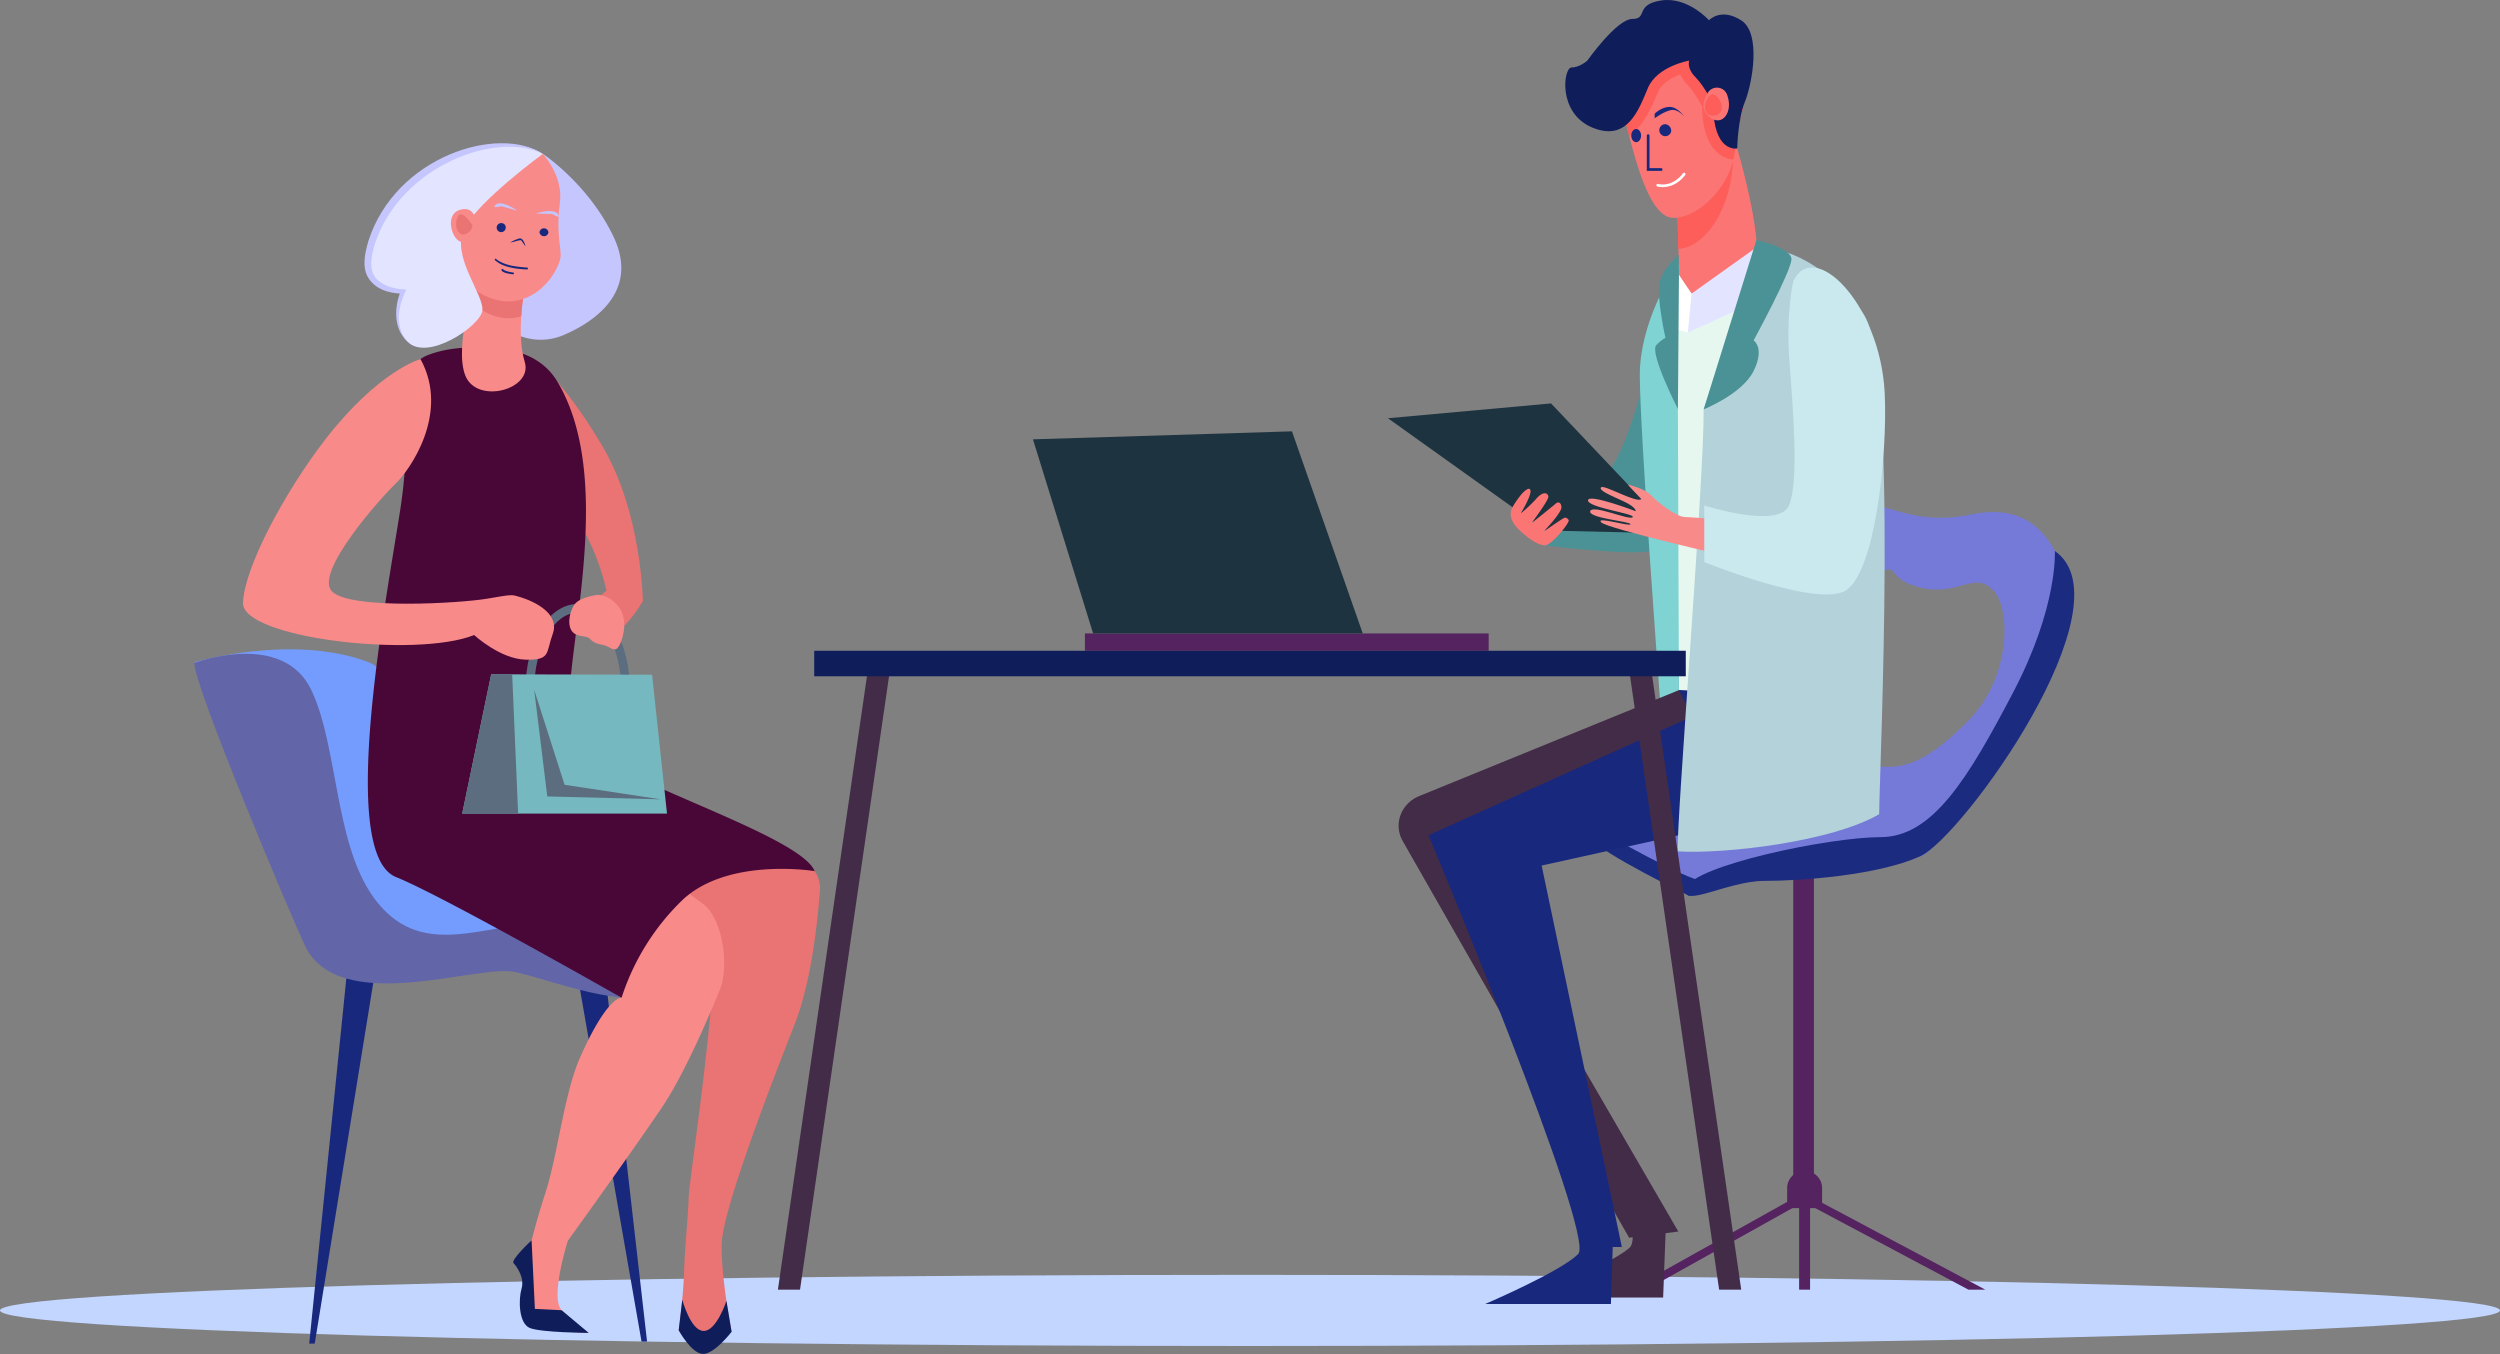 <svg id="Слой_1" data-name="Слой 1" xmlns="http://www.w3.org/2000/svg" viewBox="0 0 1015.88 550.19"><rect x="0" y="0" width="1015.88" height="550.19" fill="#808080" stroke="none"/><defs><style>.cls-1{fill:#c2d6ff;}.cls-2{fill:#4b9296;}.cls-3{fill:#ea7373;}.cls-4{fill:#e6f7f0;}.cls-5{fill:#542360;}.cls-6{fill:#432c47;}.cls-7{fill:#7fd3d3;}.cls-8{fill:#1b2b80;}.cls-9{fill:#757ad8;}.cls-10{fill:#18287d;}.cls-11{fill:#1e3340;}.cls-12{fill:#fc7575;}.cls-13{fill:#fff;}.cls-14{fill:#e3e4ff;}.cls-15{fill:#fd5e5a;}.cls-16{fill:#0f1d5b;}.cls-17{fill:#b4d2d9;}.cls-18{fill:#749cfe;}.cls-19{fill:#6265a8;}.cls-20{fill:#f98a8a;}.cls-21{fill:#480736;}.cls-22{fill:#c5c6fe;}.cls-23{fill:#5b6d7e;}.cls-24{fill:#75b8bf;}.cls-25{fill:#cae9ef;}</style></defs><title>doctor_with_patient</title><path class="cls-1" d="M1019.59,541.17c0,8-227.41,14.45-507.94,14.45S3.71,549.15,3.71,541.17s227.42-14.46,507.94-14.46S1019.59,533.18,1019.59,541.17Z" transform="translate(-3.71 -8.67)"/><path class="cls-2" d="M679.28,130s-13,73.1-28.49,75.58-32.49,14.78-32.49,14.78l12.84,9.92s38,4.75,45.05,1.91S679.28,130,679.28,130Z" transform="translate(-3.71 -8.67)"/><path class="cls-3" d="M248.57,190.07c-16-27.13-27.69-35.48-27.69-35.48s-7.72,42.91,8,55,21.29,39.09,21.29,39.09-9.47,6.89-7.92,13.38c.08.36,4.75,6.39,9.61,4.61,3.68-1.35,7.85-5.21,13.09-13.71C264.92,253,264.56,217.2,248.57,190.07Z" transform="translate(-3.71 -8.67)"/><path class="cls-4" d="M749.83,132.37c-11.85-21.48-39.66-28.56-64.1-16L681.65,146,686,289.08c22.85,1.91,53.18,8.8,76,16.65C762.4,287.16,760.86,152.36,749.83,132.37Z" transform="translate(-3.71 -8.67)"/><rect class="cls-5" x="728.69" y="348.79" width="8.4" height="140.01"/><polygon class="cls-5" points="669.02 524.05 731.08 489.38 731.08 524.05 735.53 524.05 735.53 489.8 799.87 524.05 806.71 524.05 736.56 486.71 735.11 487.76 731.08 487.76 731.08 488.05 729.18 486.73 662.37 524.05 669.02 524.05"/><path class="cls-5" d="M733.2,475.8h.21a7,7,0,0,1,7,7v8.12a0,0,0,0,1,0,0H726.22a0,0,0,0,1,0,0v-8.12A7,7,0,0,1,733.2,475.8Z"/><path class="cls-6" d="M680.53,509.53c0,1-1,26.39-1,26.39H628.31s36.34-17.09,38.17-21-.63-10-.63-10l14.68-1.76Z" transform="translate(-3.71 -8.67)"/><path class="cls-7" d="M670.05,161c0,22.53,7.68,125.08,8.45,135.23,2.49.1,5,.29,7.47.5l-.56-155.25.46-25.11C682.13,120.06,670.05,140.89,670.05,161Z" transform="translate(-3.71 -8.67)"/><path class="cls-6" d="M742,318.58l-56-29.5L581.09,331.87c-8.15,2.89-11.55,12-7.08,19.1L665.7,511.61l20-2.5L598.63,359Z" transform="translate(-3.71 -8.67)"/><path class="cls-8" d="M651.5,335.79s-3.38,8.61-.71,13.89,39.41,23.06,39.41,23.06l12.41-15.84Z" transform="translate(-3.71 -8.67)"/><path class="cls-9" d="M845.1,248.85c-5.55-18.33-13.89-36.67-40.55-31.11S767.88,209.4,754,214.4s-12.78,68.89-28.89,85-91.94,25.83-70.55,47.22c0,0,35,20,41.11,20s80-10,88.32-10S850.66,267.18,845.1,248.85Zm-41.66,52.77c-17.22,17.22-28.89,23.33-48.33,15s7.22-72.77,7.22-72.77c16.11-8.34,5-1.11,20.79,3.33s22.54-6.67,30.32,1.11S820.66,284.4,803.44,301.62Z" transform="translate(-3.71 -8.67)"/><path class="cls-8" d="M838.7,232.57S840.1,255,821.77,290,789,348.84,767.88,348.84,691.78,360.51,689,369.4s16.67-2.78,31.66-2.78,46.11-2.22,63.33-10S869.52,254.07,838.7,232.57Z" transform="translate(-3.71 -8.67)"/><path class="cls-10" d="M686,289.08c0,.52,5.53,10.63,5.53,10.63L584.19,348.06S652.37,511,645,518.27s-37.8,20.28-37.8,20.28h51.11l.74-23.17h3.7l-32.59-155,118-26.08L762,307.5s0-.79,0-2.14C736.66,296.85,711.32,290,686,289.08Z" transform="translate(-3.71 -8.67)"/><rect class="cls-5" x="440.85" y="257.4" width="164.07" height="7.04"/><polygon class="cls-11" points="419.74 178.52 444.19 257.4 553.76 257.4 524.99 175.27 419.74 178.52"/><path class="cls-12" d="M708.44,65s10.56,33.88,9.17,50.55A102,102,0,0,1,700.84,128,10.14,10.14,0,0,1,686,120.59c-.05-.39,0-.78,0-1.19l-.84-31.1Z" transform="translate(-3.71 -8.67)"/><polygon class="cls-13" points="681.4 110.44 687.39 119.3 685.92 135.09 679.88 133.5 681.4 110.44"/><polygon class="cls-14" points="714.02 100.3 687.39 119.3 685.92 135.09 711.92 123.29 714.02 100.3"/><path class="cls-15" d="M708.44,65,685.11,88.3l.58,21.47c10.81-.46,20.91-15.71,22.08-33.81a47.26,47.26,0,0,1,1.38-8.61C708.71,65.83,708.44,65,708.44,65Z" transform="translate(-3.71 -8.67)"/><path class="cls-12" d="M665.7,33.3a5.92,5.92,0,0,0-1.09,1.85c-1.67,4-3.07,12.89-.33,23.15,3.33,12.5,9.16,38.89,19.44,38.89s24-13.06,25.14-28.61,8.19-23.33,2.08-35.28S665.7,33.3,665.7,33.3Z" transform="translate(-3.71 -8.67)"/><path class="cls-15" d="M710.94,33.3c-6.11-11.94-45.24,0-45.24,0a5.92,5.92,0,0,0-1.09,1.85c-1.67,4-3.07,12.89-.33,23.15.44,1.67.93,3.58,1.47,5.65,4.66-3.21,8-9.16,11-16.28.51-.6.75-5.31,9.7-8.73,1.86,4.08,4,3.81,8.9,13,.33,18.56,9,21.27,12.69,21.57a30.74,30.74,0,0,0,.77-4.89C710,53,717.05,45.25,710.94,33.3Z" transform="translate(-3.71 -8.67)"/><path class="cls-16" d="M699.83,50.8s-3.61-7.22-7.22-10.83-2.5-6.67-2.5-6.67-13,2.22-16.76,11.11-8.28,22-22.56,16.11S639,36.08,642.33,36.08s6.39-2.78,6.39-2.78,11.95-16.94,18.34-16.94.83-5.83,11.66-7.5,19.45,8.05,19.45,8.05,4.72-5.27,13.05,0S715.7,42.75,712.77,50s-3.14,19-3.14,19S699.83,71.08,699.83,50.8Z" transform="translate(-3.71 -8.67)"/><path class="cls-12" d="M705.59,47.37a4.38,4.38,0,0,0-8.05-.77c-1.62,2.81-2.57,6.28.07,8.92,5.28,5.28,10-.55,8.33-6.94C705.83,48.15,705.71,47.75,705.59,47.37Z" transform="translate(-3.71 -8.67)"/><path class="cls-17" d="M761,136.32c-10.32-15-28.52-28.28-43.27-26.55L696,175c.18,28.81-11.13,167.93-10.55,179.63,19.4,1.16,62.72-3.94,81.86-15.11C767.57,317.71,775.11,156.85,761,136.32Z" transform="translate(-3.71 -8.67)"/><polygon class="cls-6" points="325.09 524.05 361.92 270.26 353.13 268.99 316.1 524.05 325.09 524.05"/><polygon class="cls-6" points="707.55 524.05 670.53 268.99 661.73 270.26 698.57 524.05 707.55 524.05"/><rect class="cls-16" x="330.86" y="264.44" width="354.16" height="10.37"/><path class="cls-15" d="M696.5,51.77c.12-1.53,1.81-6,4.23-4.44s4.39,7,.39,8.12S696.38,53.25,696.5,51.77Z" transform="translate(-3.71 -8.67)"/><path class="cls-10" d="M678.72,78.11h-5.83V63.86a.56.56,0,1,1,1.11,0V77h4.72a.56.56,0,0,1,.56.56A.55.55,0,0,1,678.72,78.11Z" transform="translate(-3.71 -8.67)"/><path class="cls-10" d="M682.8,62.05a2.44,2.44,0,1,1-2.4-2.92A2.7,2.7,0,0,1,682.8,62.05Z" transform="translate(-3.71 -8.67)"/><path class="cls-10" d="M670.57,63.76c0,1.49-.91,2.69-2,2.69s-2-1.2-2-2.69.91-2.68,2-2.68S670.57,62.28,670.57,63.76Z" transform="translate(-3.71 -8.67)"/><path class="cls-13" d="M679.25,84.71a8.87,8.87,0,0,1-2.08-.23.56.56,0,0,1-.37-.69.58.58,0,0,1,.69-.38c.23.09,5.62,1.56,10.13-4.34a.56.56,0,0,1,.78-.1.55.55,0,0,1,.1.78C685.28,84,681.53,84.71,679.25,84.71Z" transform="translate(-3.71 -8.67)"/><path class="cls-10" d="M676.08,54.88s2.73-2.78,6.07-2.78S688.06,56,688.06,56s-2.5-3.15-5.36-2.6-6.62,3.34-6.62,3.34Z" transform="translate(-3.71 -8.67)"/><path class="cls-18" d="M212.06,350c-2.56,0-46.47,12.19-44.05-14.23s-.48-52.77-14.85-58.14c-31-11.58-70.48.15-70.48.15l41.89,75.86L152.64,397l40.53-3.4,80.63,9.48S266.35,349.69,212.06,350Z" transform="translate(-3.71 -8.67)"/><polygon class="cls-10" points="154.4 382.55 142.25 382.62 125.65 545.97 127.9 545.96 154.4 382.55"/><polygon class="cls-10" points="232.19 382.07 244.34 382 262.93 545.13 260.69 545.15 232.19 382.07"/><path class="cls-19" d="M82.68,278.06c.06,10.07,39.41,103.09,44.88,114.72,13.74,29.19,70.31,7.57,85.35,10.83s45.67,15.94,59.6,8-2.25-29.62-35.39-29.42-58.22,16.67-78-4.45-17.15-63.17-28.7-88.26S82.68,278.06,82.68,278.06Z" transform="translate(-3.71 -8.67)"/><path class="cls-3" d="M265.09,339,328,357.75a12.46,12.46,0,0,1,8.89,12.87c-1,13.37-3.58,37.29-10.31,54.37-9.73,24.72-29.23,75.32-29.59,89s4,35.9,4,35.9l-21.5-.57s1.93-13.7,2.19-23.66,1.65-22.52,1.86-30.39c.18-7.15,11.83-80.79,10.61-112-.13-3.14-42.32-19.85-42.32-19.85Z" transform="translate(-3.71 -8.67)"/><path class="cls-20" d="M220.31,325.76l69.52,50.51c7.75,6.54,10.23,25.24,6.39,34.62-6,14.56-15.29,35.72-23.9,48.35-14.09,20.7-37.84,53.58-37.84,53.58s-7.4,23.15-2.54,28.27a72.78,72.78,0,0,0,11,9.21s-21.05-.45-24.62-4.22-1.22-19.17-1.08-24.41a19.38,19.38,0,0,1,2.48-9s2.11-8.4,5.62-19.26c5.1-15.75,7.57-40.41,14.15-55.18,11.11-25,16.77-24.15,16.77-24.15l-67.57-44.69Z" transform="translate(-3.71 -8.67)"/><path class="cls-21" d="M208.92,150.86s13.86.46,21.28,12.89c28,46.91-5.11,132.29,7.84,146.09,14.79,15.75,90.66,38,96.71,52.81,0,0-35.23-5.8-53.8,11.81a96.3,96.3,0,0,0-24.66,39.64s-73-41.59-91.59-49c-24-9.55-3.94-112.81,1.77-150.11s-2.84-56.62,11.17-62.05S208.92,150.86,208.92,150.86Z" transform="translate(-3.71 -8.67)"/><path class="cls-16" d="M301,549.84s-7,9.14-11.67,9-9.83-9.59-9.83-9.59l1.45-12.44s3.33,12.57,8.63,12.7,9.33-12.23,9.33-12.23Z" transform="translate(-3.71 -8.67)"/><path class="cls-16" d="M221.06,540.54l10.88.55,11,9.21s-19.4-.12-23.94-2-4.66-11.54-3.35-16-2-9-3.26-10.35,7.33-9.26,7.33-9.26Z" transform="translate(-3.71 -8.67)"/><path class="cls-22" d="M210.13,142.64a23.63,23.63,0,0,0,23,2c13.08-5.65,30.05-18.08,20-39.53s-28.8-33.92-28.8-33.92Z" transform="translate(-3.71 -8.67)"/><path class="cls-20" d="M216.75,126.6s-3.3,17.86.18,29.11-19.3,17.43-24.1,5.66S197.05,122,197.05,122Z" transform="translate(-3.71 -8.67)"/><path class="cls-3" d="M197.05,122l19.7,4.6a102.21,102.21,0,0,0-1.23,10.57,15.42,15.42,0,0,1-1.59.44c-6.79,1.56-14.23-1.74-19.32-6.88C195.88,125.59,197.05,122,197.05,122Z" transform="translate(-3.71 -8.67)"/><path class="cls-20" d="M224.28,71.21s8.45,8.87,6.94,19.89.31,17.31.33,21.25-5.87,16-17.66,18.46-25.49-8.23-25.55-17.94,1.54-26.63,9-34.15S224.28,71.21,224.28,71.21Z" transform="translate(-3.71 -8.67)"/><path class="cls-14" d="M224.28,71.21s-25.85,18.85-31.81,30.13,8.46,27.52,7.19,33.82-22.2,20.4-30.25,12.45-2-20.45-2-20.45-15.22.1-14.24-12.5S164.61,85,178.68,77C208.86,59.81,224.28,71.21,224.28,71.21Z" transform="translate(-3.71 -8.67)"/><path class="cls-22" d="M153.34,106.82c11-34.75,53.07-47.49,70.94-35.61-18.36-9.43-57.53,4.44-68.22,36.46-1.31,4.43-2.47,9.39-.31,13s7.2,5.3,11.69,5.57l1.36.08c-.06.63-7.17,12.51.61,21.25-5.45-4.78-5.66-12.92-3.24-19.61-4.6-.28-9.56-1.64-12.54-6S151.91,111.86,153.34,106.82Z" transform="translate(-3.71 -8.67)"/><path class="cls-20" d="M196.9,98.26s-.3-6.11-6.38-4.3-3.45,11.85.52,13S196.9,98.26,196.9,98.26Z" transform="translate(-3.71 -8.67)"/><path class="cls-10" d="M211.39,116.59c-4.65-1.06-6.6-3.07-6-2.71a.39.39,0,0,0-.54.56c.62.25,2.64,3.35,13.06,3.73a.4.4,0,0,0,0-.79A51.42,51.42,0,0,1,211.39,116.59Z" transform="translate(-3.71 -8.67)"/><path class="cls-10" d="M212.14,120.16a.39.39,0,0,0,.41-.35.4.4,0,0,0-.36-.43c-.85-.09-3.25-.49-4-1.26s-2.24,1.38,3.9,2Z" transform="translate(-3.71 -8.67)"/><path class="cls-10" d="M217.22,108.8c-.23-1.28-1.13-3.53-2.45-3.24a14.24,14.24,0,0,0-3.71,1.65c1.36-.15,2.6-.73,3.86-.89C215.5,105.91,216.12,107.31,217.22,108.8Z" transform="translate(-3.71 -8.67)"/><path class="cls-10" d="M222.93,103a1.84,1.84,0,0,0,3.65.1,1.84,1.84,0,0,0-3.65-.1Z" transform="translate(-3.71 -8.67)"/><path class="cls-10" d="M209.2,101.36a1.84,1.84,0,1,1-1.45-2A1.74,1.74,0,0,1,209.2,101.36Z" transform="translate(-3.71 -8.67)"/><path class="cls-22" d="M228.39,94.57c2.65.51,2.3,2.28,2.3,2.28a19.74,19.74,0,0,1-2.6-1.22l-6.66-.21C222.06,95.21,225.91,94.09,228.39,94.57Z" transform="translate(-3.71 -8.67)"/><path class="cls-22" d="M207.51,91.36c-2.69-.3-2.88,1.49-2.88,1.49a18.4,18.4,0,0,0,2.84-.38l6.42,1.79C213.35,93.87,210,91.65,207.51,91.36Z" transform="translate(-3.71 -8.67)"/><path class="cls-23" d="M259.68,289h-3.54c0-17.29-7.93-31.35-17.68-31.35S220.79,271.71,220.79,289h-3.54c0-19.57,9.32-34.9,21.21-34.9S259.68,269.43,259.68,289Z" transform="translate(-3.71 -8.67)"/><polygon class="cls-24" points="199.6 274 264.97 274.17 271.04 330.62 187.81 330.62 199.6 274"/><polygon class="cls-23" points="208.12 274 210.54 330.62 187.81 330.62 199.6 274 208.12 274"/><polygon class="cls-23" points="217.07 280.34 222.39 323.63 268.43 324.81 229.42 318.9 217.07 280.34"/><polygon class="cls-11" points="627.82 215.55 563.99 169.95 630.27 163.93 680.39 216.8 627.82 215.55"/><path class="cls-20" d="M665.14,205.58s6.8,1.52,9.32,4.21c3.2,3.44,10.82,9,14,9s16.83,1.34,16.83,1.34l2.28,15s-50.84-11.64-53.24-14.21,11.93,1.91,11.93.76-17.25-2.42-16.36-5.3,15.91,3.88,17.25,2.45S649,215,649,212s19.38,4.41,19.38,4.41.36-1.55-4.89-4-10.33-4.46-9.17-5.71,14.57,6.65,16.34,4.75Z" transform="translate(-3.71 -8.67)"/><path class="cls-25" d="M732.4,123s-3,12.52-1.57,32,4,49.33-.15,59.06-34.44,0-34.44,0v23s43.94,17.85,56.67,12,17.91-56.18,16.64-80.81C767.66,131.67,740.52,105.33,732.4,123Z" transform="translate(-3.71 -8.67)"/><path class="cls-12" d="M622.19,209.25a33.52,33.52,0,0,0-3.84,5.48c-2.43,4,1.47,8,2.22,8.78a32.18,32.18,0,0,0,5.88,4.8,12.94,12.94,0,0,0,4.69,2c2.64.54,10.69-9.42,10-10.34-.45-.62-1-1.1-1.73-.89s-8.6,5.74-8.6,5.74,7.66-7.87,7.4-10.15-1.66-2-2.31-1.37-9.9,8-9.9,8,7.06-9.36,6.89-10.85-2.12-2.49-5.26,1.28a60.68,60.68,0,0,1-6,5.6s4.31-7,4-9.27S622.19,209.25,622.19,209.25Z" transform="translate(-3.71 -8.67)"/><path class="cls-20" d="M174.58,154.59s-17.06,4.62-38.87,32.9c-16.32,21.15-32.86,52-33.24,66.23s70.14,22.51,93.91,13c0,0,10.52,9.72,20.87,10s8.25-2.73,11.08-10.52-6.46-13-14.19-15.18c-2.32-.64-2-.92-12.34.9s-56,4.69-63.25-3,20.11-38.2,25.86-43.66S186.67,176.57,174.58,154.59Z" transform="translate(-3.71 -8.67)"/><path class="cls-20" d="M246.47,250.4s-6.94.83-9.22,3.79c-1.61,2.08-3.17,7.2-1.46,10.42s6.11,2.11,7.57,3.57,2.28,1.93,5,2.46,3.61,1.9,5.18,1.9,3.07-3.58,3.71-7.93a14.32,14.32,0,0,0-1.18-7.89S252.64,250.4,246.47,250.4Z" transform="translate(-3.71 -8.67)"/><path class="cls-2" d="M717.43,106.2,696,175s15.64-6.16,20.3-15.59,0-12.42,0-12.42,15.37-28.27,15.37-33S717.43,106.2,717.43,106.2Z" transform="translate(-3.71 -8.67)"/><path class="cls-2" d="M685.53,174.87s-11.77-23-8.75-26,3.7-2.81,3.7-2.81-3.62-16.28-2.47-22.27,7.75-11.51,7.75-11.51l.21,6.81Z" transform="translate(-3.71 -8.67)"/><path class="cls-3" d="M195.74,100.34s-4.44-7.19-6.08-3.49.26,7.82,3,7A4.29,4.29,0,0,0,195.74,100.34Z" transform="translate(-3.71 -8.67)"/></svg>